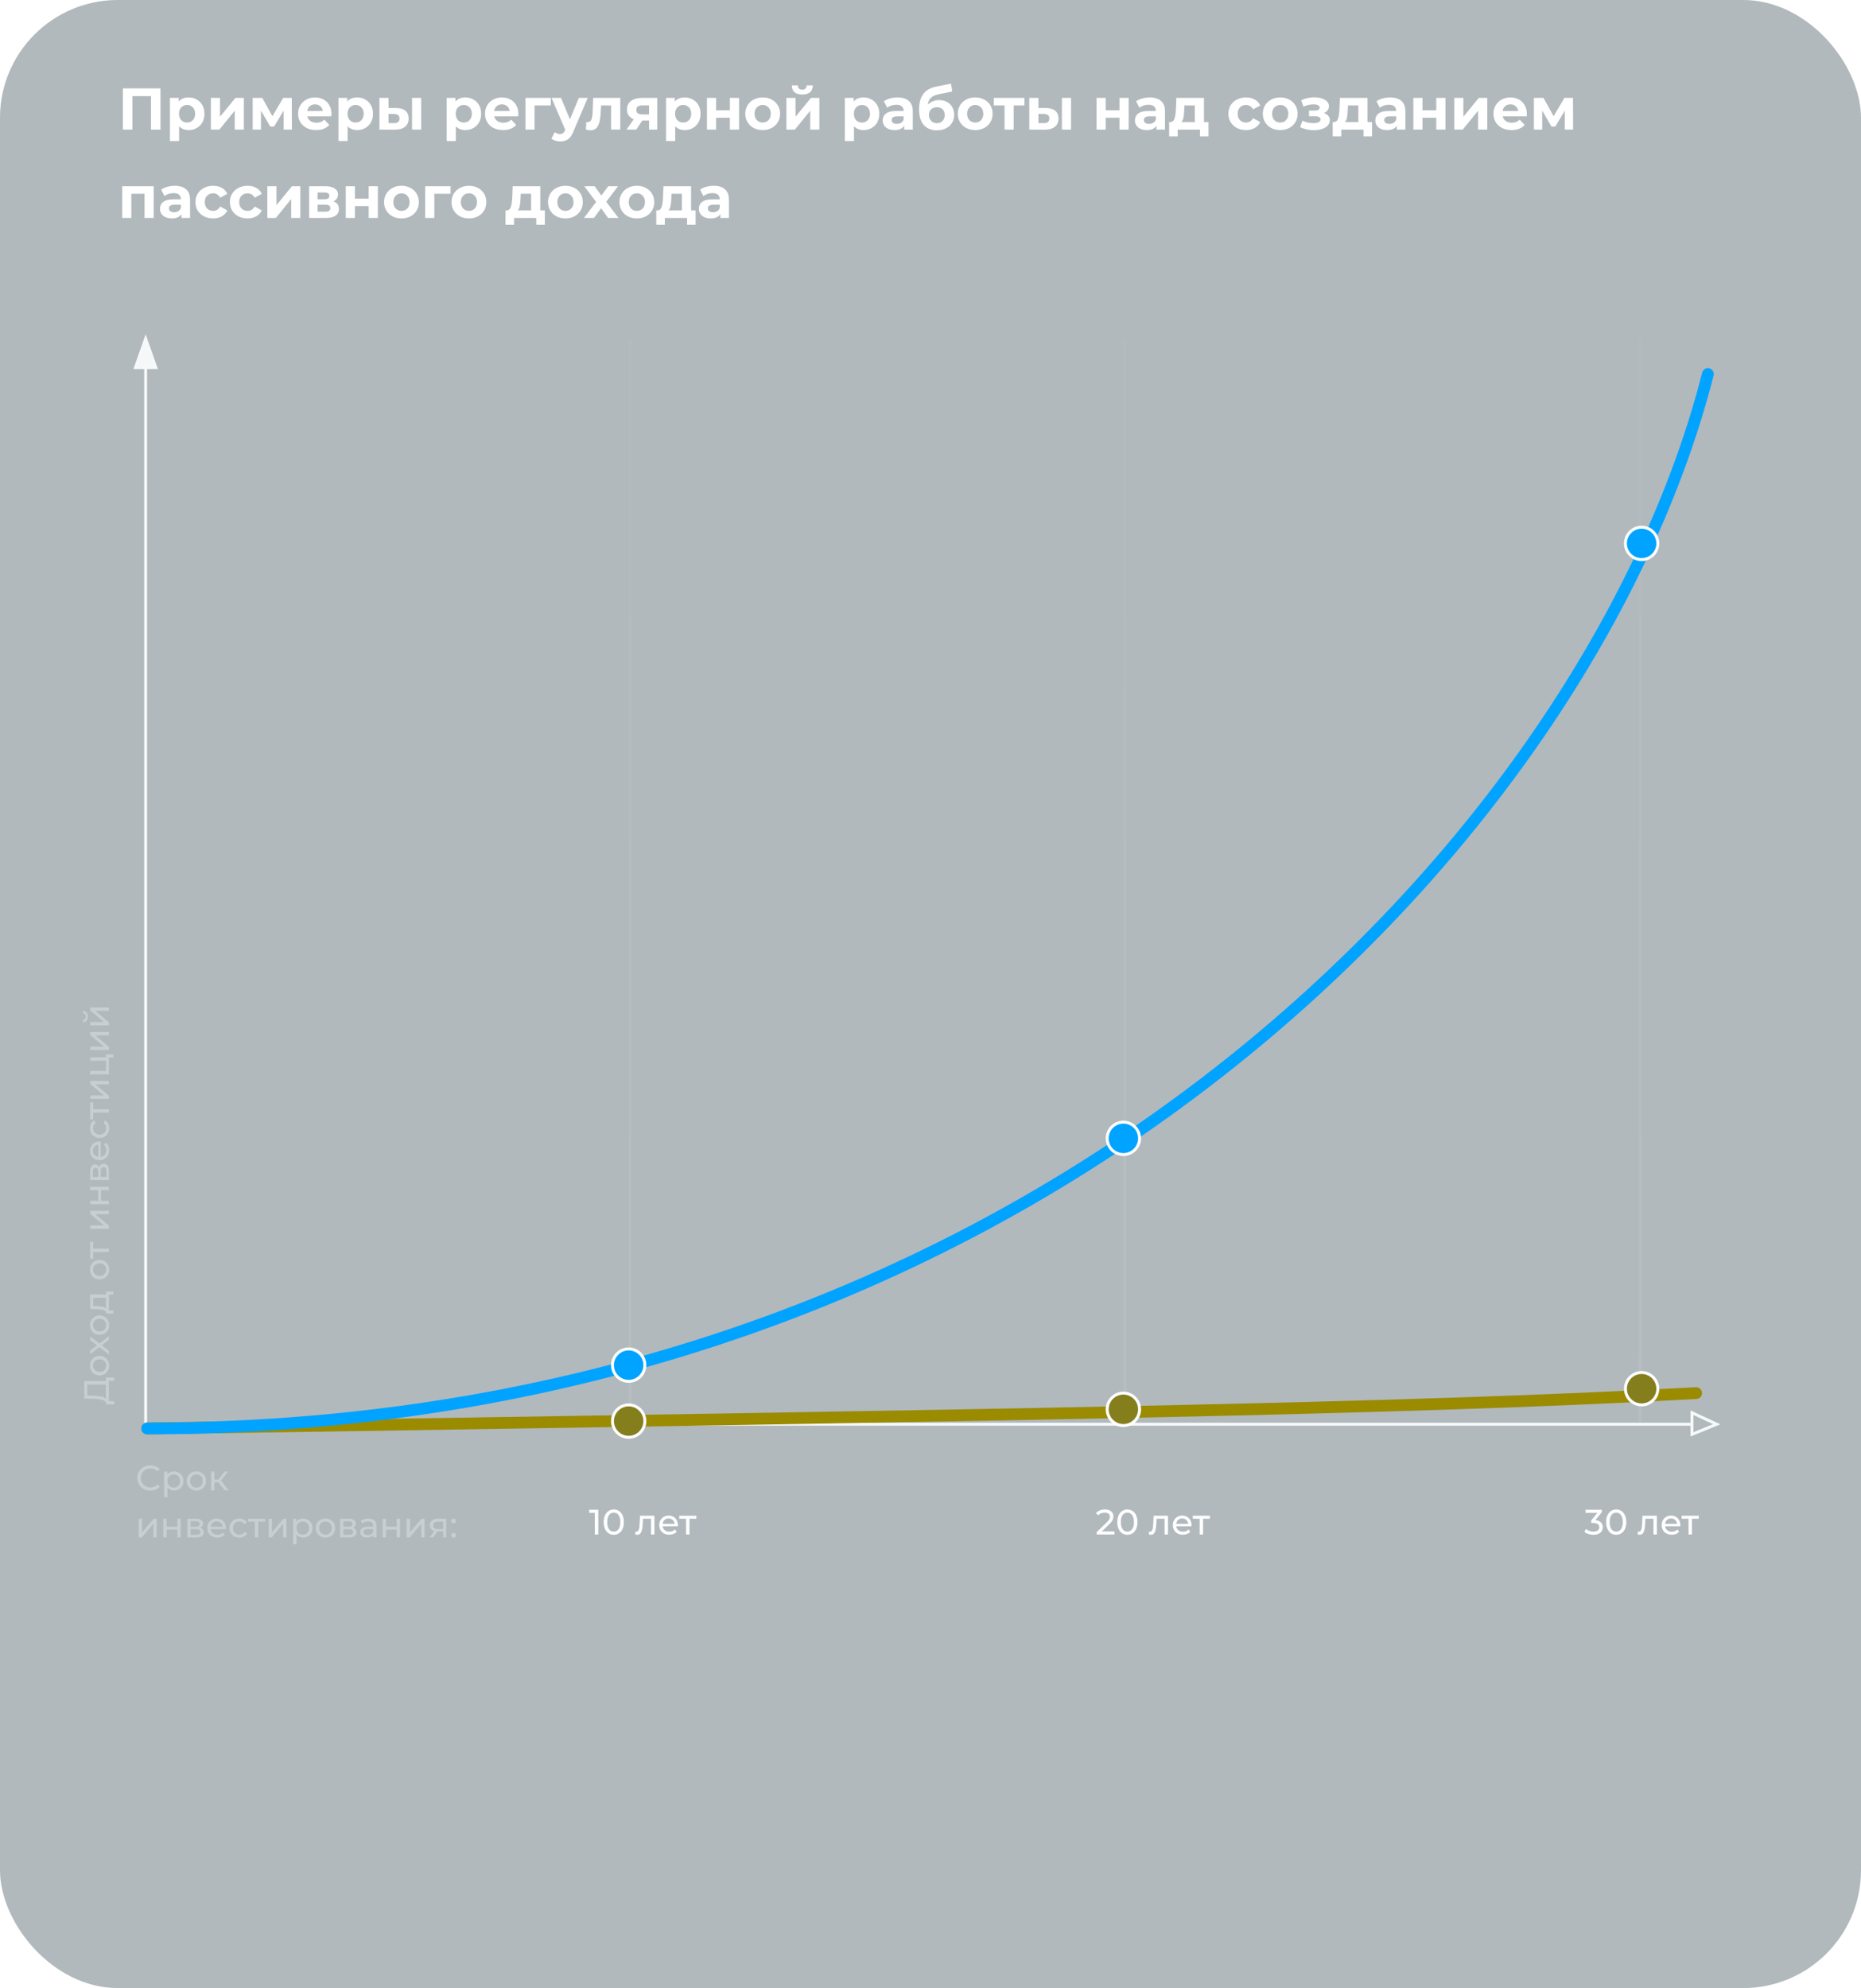 <?xml version="1.0" encoding="UTF-8"?> <svg xmlns="http://www.w3.org/2000/svg" width="632" height="675" viewBox="0 0 632 675" fill="none"> <rect width="632" height="675" rx="40" fill="#344852" fill-opacity="0.38"></rect> <g opacity="0.9"> <path d="M49.461 124.802H46L49.461 115L52.923 124.802H49.461Z" fill="url(#paint0_linear)"></path> <path d="M49.461 124.802V483.569H574.594M49.461 124.802H46L49.461 115L52.923 124.802H49.461ZM574.594 483.569V479.648L583 483.569L574.594 487V483.569Z" stroke="white"></path> </g> <path opacity="0.08" d="M214 483L214 115" stroke="url(#paint1_linear)"></path> <path opacity="0.08" d="M382 483L382 115" stroke="url(#paint2_linear)"></path> <path opacity="0.08" d="M557 483L557 115" stroke="url(#paint3_linear)"></path> <path d="M54.498 30.002V44H51.279V32.641H44.959V44H41.74V30.002H54.498ZM64.067 33.081C65.067 33.081 65.974 33.315 66.787 33.781C67.614 34.234 68.26 34.881 68.727 35.721C69.194 36.548 69.427 37.514 69.427 38.621C69.427 39.727 69.194 40.7 68.727 41.54C68.26 42.367 67.614 43.014 66.787 43.48C65.974 43.933 65.067 44.16 64.067 44.16C62.694 44.16 61.614 43.727 60.828 42.86V47.88H57.708V33.241H60.688V34.481C61.461 33.548 62.588 33.081 64.067 33.081ZM63.528 41.6C64.328 41.6 64.981 41.334 65.487 40.8C66.007 40.254 66.267 39.527 66.267 38.621C66.267 37.714 66.007 36.994 65.487 36.461C64.981 35.914 64.328 35.641 63.528 35.641C62.728 35.641 62.068 35.914 61.548 36.461C61.041 36.994 60.788 37.714 60.788 38.621C60.788 39.527 61.041 40.254 61.548 40.8C62.068 41.334 62.728 41.6 63.528 41.6ZM71.613 33.241H74.713V39.641L79.952 33.241H82.812V44H79.712V37.601L74.493 44H71.613V33.241ZM96.31 44V37.561L93.09 42.96H91.77L88.63 37.541V44H85.811V33.241H89.07L92.51 39.461L96.17 33.241H99.089L99.129 44H96.31ZM112.576 38.661C112.576 38.701 112.556 38.981 112.516 39.501H104.377C104.524 40.167 104.87 40.694 105.417 41.08C105.964 41.467 106.644 41.66 107.457 41.66C108.017 41.66 108.51 41.58 108.937 41.42C109.377 41.247 109.783 40.98 110.156 40.62L111.816 42.42C110.803 43.58 109.323 44.16 107.377 44.16C106.164 44.16 105.09 43.927 104.157 43.46C103.224 42.98 102.504 42.32 101.997 41.48C101.491 40.64 101.238 39.687 101.238 38.621C101.238 37.567 101.484 36.621 101.977 35.781C102.484 34.928 103.171 34.268 104.037 33.801C104.917 33.321 105.897 33.081 106.977 33.081C108.03 33.081 108.983 33.308 109.837 33.761C110.69 34.215 111.356 34.868 111.836 35.721C112.33 36.561 112.576 37.541 112.576 38.661ZM106.997 35.441C106.29 35.441 105.697 35.641 105.217 36.041C104.737 36.441 104.444 36.987 104.337 37.681H109.637C109.53 37.001 109.237 36.461 108.757 36.061C108.277 35.648 107.69 35.441 106.997 35.441ZM121.307 33.081C122.307 33.081 123.213 33.315 124.026 33.781C124.853 34.234 125.5 34.881 125.966 35.721C126.433 36.548 126.666 37.514 126.666 38.621C126.666 39.727 126.433 40.7 125.966 41.54C125.5 42.367 124.853 43.014 124.026 43.48C123.213 43.933 122.307 44.16 121.307 44.16C119.934 44.16 118.854 43.727 118.067 42.86V47.88H114.947V33.241H117.927V34.481C118.7 33.548 119.827 33.081 121.307 33.081ZM120.767 41.6C121.567 41.6 122.22 41.334 122.727 40.8C123.246 40.254 123.506 39.527 123.506 38.621C123.506 37.714 123.246 36.994 122.727 36.461C122.22 35.914 121.567 35.641 120.767 35.641C119.967 35.641 119.307 35.914 118.787 36.461C118.28 36.994 118.027 37.714 118.027 38.621C118.027 39.527 118.28 40.254 118.787 40.8C119.307 41.334 119.967 41.6 120.767 41.6ZM134.512 36.681C135.912 36.694 136.972 37.008 137.691 37.621C138.411 38.234 138.771 39.114 138.771 40.261C138.771 41.46 138.365 42.387 137.551 43.04C136.738 43.693 135.585 44.02 134.092 44.02L128.852 44V33.241H131.952V36.681H134.512ZM139.931 33.241H143.031V44H139.931V33.241ZM133.812 41.8C134.412 41.814 134.872 41.687 135.192 41.42C135.512 41.154 135.672 40.754 135.672 40.221C135.672 39.7 135.512 39.321 135.192 39.081C134.885 38.841 134.425 38.714 133.812 38.701L131.952 38.681V41.8H133.812ZM158.041 33.081C159.04 33.081 159.947 33.315 160.76 33.781C161.587 34.234 162.233 34.881 162.7 35.721C163.167 36.548 163.4 37.514 163.4 38.621C163.4 39.727 163.167 40.7 162.7 41.54C162.233 42.367 161.587 43.014 160.76 43.48C159.947 43.933 159.04 44.16 158.041 44.16C156.667 44.16 155.587 43.727 154.801 42.86V47.88H151.681V33.241H154.661V34.481C155.434 33.548 156.561 33.081 158.041 33.081ZM157.501 41.6C158.3 41.6 158.954 41.334 159.46 40.8C159.98 40.254 160.24 39.527 160.24 38.621C160.24 37.714 159.98 36.994 159.46 36.461C158.954 35.914 158.3 35.641 157.501 35.641C156.701 35.641 156.041 35.914 155.521 36.461C155.014 36.994 154.761 37.714 154.761 38.621C154.761 39.527 155.014 40.254 155.521 40.8C156.041 41.334 156.701 41.6 157.501 41.6ZM176.045 38.661C176.045 38.701 176.025 38.981 175.985 39.501H167.846C167.993 40.167 168.339 40.694 168.886 41.08C169.433 41.467 170.112 41.66 170.926 41.66C171.486 41.66 171.979 41.58 172.405 41.42C172.845 41.247 173.252 40.98 173.625 40.62L175.285 42.42C174.272 43.58 172.792 44.16 170.846 44.16C169.632 44.16 168.559 43.927 167.626 43.46C166.693 42.98 165.973 42.32 165.466 41.48C164.96 40.64 164.706 39.687 164.706 38.621C164.706 37.567 164.953 36.621 165.446 35.781C165.953 34.928 166.64 34.268 167.506 33.801C168.386 33.321 169.366 33.081 170.446 33.081C171.499 33.081 172.452 33.308 173.305 33.761C174.159 34.215 174.825 34.868 175.305 35.721C175.798 36.561 176.045 37.541 176.045 38.661ZM170.466 35.441C169.759 35.441 169.166 35.641 168.686 36.041C168.206 36.441 167.913 36.987 167.806 37.681H173.105C172.999 37.001 172.705 36.461 172.225 36.061C171.746 35.648 171.159 35.441 170.466 35.441ZM187.055 35.801H181.536V44H178.436V33.241H187.055V35.801ZM199.585 33.241L194.725 44.66C194.232 45.9 193.619 46.773 192.886 47.28C192.166 47.786 191.293 48.039 190.266 48.039C189.706 48.039 189.153 47.953 188.606 47.779C188.06 47.606 187.613 47.366 187.266 47.06L188.406 44.84C188.646 45.053 188.919 45.22 189.226 45.34C189.546 45.46 189.859 45.52 190.166 45.52C190.593 45.52 190.939 45.413 191.206 45.2C191.472 45 191.712 44.66 191.926 44.18L191.966 44.08L187.306 33.241H190.526L193.546 40.54L196.585 33.241H199.585ZM210.647 33.241V44H207.527V35.801H204.128L204.028 37.701C203.974 39.114 203.841 40.287 203.628 41.22C203.414 42.154 203.068 42.887 202.588 43.42C202.108 43.953 201.441 44.22 200.588 44.22C200.135 44.22 199.595 44.14 198.968 43.98L199.128 41.42C199.342 41.447 199.495 41.46 199.588 41.46C200.055 41.46 200.401 41.294 200.628 40.96C200.868 40.614 201.028 40.181 201.108 39.66C201.188 39.127 201.248 38.427 201.288 37.561L201.448 33.241H210.647ZM223.206 33.241V44H220.426V40.92H218.126L216.087 44H212.767L215.227 40.48C214.48 40.187 213.907 39.767 213.507 39.221C213.12 38.661 212.927 37.987 212.927 37.201C212.927 35.934 213.38 34.961 214.287 34.281C215.207 33.588 216.467 33.241 218.066 33.241H223.206ZM218.126 35.781C217.46 35.781 216.953 35.901 216.607 36.141C216.273 36.381 216.107 36.767 216.107 37.301C216.107 37.834 216.267 38.227 216.587 38.481C216.92 38.721 217.42 38.841 218.086 38.841H220.426V35.781H218.126ZM232.543 33.081C233.543 33.081 234.45 33.315 235.263 33.781C236.089 34.234 236.736 34.881 237.203 35.721C237.669 36.548 237.903 37.514 237.903 38.621C237.903 39.727 237.669 40.7 237.203 41.54C236.736 42.367 236.089 43.014 235.263 43.48C234.45 43.933 233.543 44.16 232.543 44.16C231.17 44.16 230.09 43.727 229.304 42.86V47.88H226.184V33.241H229.164V34.481C229.937 33.548 231.063 33.081 232.543 33.081ZM232.003 41.6C232.803 41.6 233.456 41.334 233.963 40.8C234.483 40.254 234.743 39.527 234.743 38.621C234.743 37.714 234.483 36.994 233.963 36.461C233.456 35.914 232.803 35.641 232.003 35.641C231.203 35.641 230.543 35.914 230.023 36.461C229.517 36.994 229.264 37.714 229.264 38.621C229.264 39.527 229.517 40.254 230.023 40.8C230.543 41.334 231.203 41.6 232.003 41.6ZM240.089 33.241H243.189V37.441H247.868V33.241H250.988V44H247.868V39.98H243.189V44H240.089V33.241ZM259.013 44.16C257.88 44.16 256.86 43.927 255.954 43.46C255.061 42.98 254.361 42.32 253.854 41.48C253.347 40.64 253.094 39.687 253.094 38.621C253.094 37.554 253.347 36.601 253.854 35.761C254.361 34.921 255.061 34.268 255.954 33.801C256.86 33.321 257.88 33.081 259.013 33.081C260.147 33.081 261.16 33.321 262.053 33.801C262.946 34.268 263.646 34.921 264.153 35.761C264.659 36.601 264.913 37.554 264.913 38.621C264.913 39.687 264.659 40.64 264.153 41.48C263.646 42.32 262.946 42.98 262.053 43.46C261.16 43.927 260.147 44.16 259.013 44.16ZM259.013 41.6C259.813 41.6 260.467 41.334 260.973 40.8C261.493 40.254 261.753 39.527 261.753 38.621C261.753 37.714 261.493 36.994 260.973 36.461C260.467 35.914 259.813 35.641 259.013 35.641C258.213 35.641 257.554 35.914 257.034 36.461C256.514 36.994 256.254 37.714 256.254 38.621C256.254 39.527 256.514 40.254 257.034 40.8C257.554 41.334 258.213 41.6 259.013 41.6ZM267.058 33.241H270.158V39.641L275.397 33.241H278.257V44H275.157V37.601L269.938 44H267.058V33.241ZM272.458 32.081C270.111 32.081 268.931 31.048 268.918 28.982H270.958C270.971 29.448 271.098 29.815 271.338 30.082C271.591 30.335 271.958 30.462 272.438 30.462C272.918 30.462 273.284 30.335 273.538 30.082C273.804 29.815 273.938 29.448 273.938 28.982H276.017C276.004 31.048 274.817 32.081 272.458 32.081ZM293.258 33.081C294.258 33.081 295.165 33.315 295.978 33.781C296.805 34.234 297.451 34.881 297.918 35.721C298.384 36.548 298.618 37.514 298.618 38.621C298.618 39.727 298.384 40.7 297.918 41.54C297.451 42.367 296.805 43.014 295.978 43.48C295.165 43.933 294.258 44.16 293.258 44.16C291.885 44.16 290.805 43.727 290.019 42.86V47.88H286.899V33.241H289.879V34.481C290.652 33.548 291.779 33.081 293.258 33.081ZM292.719 41.6C293.518 41.6 294.172 41.334 294.678 40.8C295.198 40.254 295.458 39.527 295.458 38.621C295.458 37.714 295.198 36.994 294.678 36.461C294.172 35.914 293.518 35.641 292.719 35.641C291.919 35.641 291.259 35.914 290.739 36.461C290.232 36.994 289.979 37.714 289.979 38.621C289.979 39.527 290.232 40.254 290.739 40.8C291.259 41.334 291.919 41.6 292.719 41.6ZM304.808 33.081C306.474 33.081 307.754 33.481 308.648 34.281C309.541 35.068 309.987 36.261 309.987 37.861V44H307.068V42.66C306.481 43.66 305.388 44.16 303.788 44.16C302.962 44.16 302.242 44.02 301.628 43.74C301.028 43.46 300.568 43.073 300.249 42.58C299.929 42.087 299.769 41.527 299.769 40.9C299.769 39.901 300.142 39.114 300.888 38.541C301.648 37.967 302.815 37.681 304.388 37.681H306.868C306.868 37.001 306.661 36.481 306.248 36.121C305.835 35.748 305.215 35.561 304.388 35.561C303.815 35.561 303.248 35.654 302.688 35.841C302.142 36.014 301.675 36.254 301.288 36.561L300.169 34.381C300.755 33.968 301.455 33.648 302.268 33.421C303.095 33.195 303.941 33.081 304.808 33.081ZM304.568 42.06C305.101 42.06 305.575 41.94 305.988 41.7C306.401 41.447 306.694 41.08 306.868 40.6V39.501H304.728C303.448 39.501 302.808 39.92 302.808 40.76C302.808 41.16 302.962 41.48 303.268 41.72C303.588 41.947 304.021 42.06 304.568 42.06ZM318.917 33.981C319.943 33.981 320.843 34.194 321.616 34.621C322.389 35.034 322.983 35.621 323.396 36.381C323.823 37.141 324.036 38.021 324.036 39.021C324.036 40.047 323.783 40.96 323.276 41.76C322.783 42.547 322.09 43.16 321.196 43.6C320.303 44.027 319.29 44.24 318.157 44.24C316.277 44.24 314.797 43.64 313.717 42.44C312.651 41.227 312.117 39.454 312.117 37.121C312.117 34.961 312.584 33.241 313.517 31.962C314.464 30.668 315.91 29.822 317.857 29.422L322.976 28.402L323.396 31.082L318.877 31.982C317.65 32.221 316.737 32.621 316.137 33.181C315.55 33.741 315.204 34.535 315.097 35.561C315.564 35.054 316.124 34.668 316.777 34.401C317.43 34.121 318.143 33.981 318.917 33.981ZM318.177 41.82C318.977 41.82 319.616 41.56 320.096 41.04C320.59 40.52 320.836 39.861 320.836 39.061C320.836 38.247 320.59 37.601 320.096 37.121C319.616 36.641 318.977 36.401 318.177 36.401C317.363 36.401 316.71 36.641 316.217 37.121C315.724 37.601 315.477 38.247 315.477 39.061C315.477 39.874 315.73 40.54 316.237 41.06C316.744 41.567 317.39 41.82 318.177 41.82ZM331.192 44.16C330.059 44.16 329.039 43.927 328.133 43.46C327.239 42.98 326.539 42.32 326.033 41.48C325.526 40.64 325.273 39.687 325.273 38.621C325.273 37.554 325.526 36.601 326.033 35.761C326.539 34.921 327.239 34.268 328.133 33.801C329.039 33.321 330.059 33.081 331.192 33.081C332.325 33.081 333.339 33.321 334.232 33.801C335.125 34.268 335.825 34.921 336.332 35.761C336.838 36.601 337.091 37.554 337.091 38.621C337.091 39.687 336.838 40.64 336.332 41.48C335.825 42.32 335.125 42.98 334.232 43.46C333.339 43.927 332.325 44.16 331.192 44.16ZM331.192 41.6C331.992 41.6 332.645 41.334 333.152 40.8C333.672 40.254 333.932 39.527 333.932 38.621C333.932 37.714 333.672 36.994 333.152 36.461C332.645 35.914 331.992 35.641 331.192 35.641C330.392 35.641 329.732 35.914 329.212 36.461C328.692 36.994 328.432 37.714 328.432 38.621C328.432 39.527 328.692 40.254 329.212 40.8C329.732 41.334 330.392 41.6 331.192 41.6ZM347.885 35.801H344.246V44H341.146V35.801H337.507V33.241H347.885V35.801ZM355.208 36.681C356.607 36.694 357.667 37.008 358.387 37.621C359.107 38.234 359.467 39.114 359.467 40.261C359.467 41.46 359.06 42.387 358.247 43.04C357.434 43.693 356.281 44.02 354.788 44.02L349.548 44V33.241H352.648V36.681H355.208ZM360.627 33.241H363.727V44H360.627V33.241ZM354.508 41.8C355.108 41.814 355.568 41.687 355.888 41.42C356.208 41.154 356.367 40.754 356.367 40.221C356.367 39.7 356.208 39.321 355.888 39.081C355.581 38.841 355.121 38.714 354.508 38.701L352.648 38.681V41.8H354.508ZM372.397 33.241H375.497V37.441H380.176V33.241H383.296V44H380.176V39.98H375.497V44H372.397V33.241ZM390.462 33.081C392.128 33.081 393.408 33.481 394.301 34.281C395.194 35.068 395.641 36.261 395.641 37.861V44H392.721V42.66C392.135 43.66 391.042 44.16 389.442 44.16C388.615 44.16 387.895 44.02 387.282 43.74C386.682 43.46 386.222 43.073 385.902 42.58C385.582 42.087 385.422 41.527 385.422 40.9C385.422 39.901 385.796 39.114 386.542 38.541C387.302 37.967 388.469 37.681 390.042 37.681H392.521C392.521 37.001 392.315 36.481 391.901 36.121C391.488 35.748 390.868 35.561 390.042 35.561C389.468 35.561 388.902 35.654 388.342 35.841C387.795 36.014 387.329 36.254 386.942 36.561L385.822 34.381C386.409 33.968 387.109 33.648 387.922 33.421C388.749 33.195 389.595 33.081 390.462 33.081ZM390.222 42.06C390.755 42.06 391.228 41.94 391.641 41.7C392.055 41.447 392.348 41.08 392.521 40.6V39.501H390.382C389.102 39.501 388.462 39.92 388.462 40.76C388.462 41.16 388.615 41.48 388.922 41.72C389.242 41.947 389.675 42.06 390.222 42.06ZM410.41 41.44V46.32H407.51V44H399.951V46.32H397.051V41.44H397.491C398.158 41.427 398.618 41.034 398.871 40.261C399.124 39.487 399.284 38.387 399.351 36.961L399.491 33.241H408.87V41.44H410.41ZM402.171 37.181C402.131 38.274 402.044 39.167 401.911 39.861C401.791 40.554 401.557 41.08 401.211 41.44H405.75V35.801H402.231L402.171 37.181ZM423.155 44.16C422.009 44.16 420.976 43.927 420.056 43.46C419.149 42.98 418.436 42.32 417.916 41.48C417.41 40.64 417.156 39.687 417.156 38.621C417.156 37.554 417.41 36.601 417.916 35.761C418.436 34.921 419.149 34.268 420.056 33.801C420.976 33.321 422.009 33.081 423.155 33.081C424.289 33.081 425.275 33.321 426.115 33.801C426.968 34.268 427.588 34.941 427.975 35.821L425.555 37.121C424.995 36.134 424.189 35.641 423.135 35.641C422.322 35.641 421.649 35.908 421.116 36.441C420.582 36.974 420.316 37.701 420.316 38.621C420.316 39.541 420.582 40.267 421.116 40.8C421.649 41.334 422.322 41.6 423.135 41.6C424.202 41.6 425.009 41.107 425.555 40.12L427.975 41.44C427.588 42.294 426.968 42.96 426.115 43.44C425.275 43.92 424.289 44.16 423.155 44.16ZM434.773 44.16C433.64 44.16 432.62 43.927 431.714 43.46C430.82 42.98 430.121 42.32 429.614 41.48C429.107 40.64 428.854 39.687 428.854 38.621C428.854 37.554 429.107 36.601 429.614 35.761C430.121 34.921 430.82 34.268 431.714 33.801C432.62 33.321 433.64 33.081 434.773 33.081C435.906 33.081 436.92 33.321 437.813 33.801C438.706 34.268 439.406 34.921 439.913 35.761C440.419 36.601 440.673 37.554 440.673 38.621C440.673 39.687 440.419 40.64 439.913 41.48C439.406 42.32 438.706 42.98 437.813 43.46C436.92 43.927 435.906 44.16 434.773 44.16ZM434.773 41.6C435.573 41.6 436.226 41.334 436.733 40.8C437.253 40.254 437.513 39.527 437.513 38.621C437.513 37.714 437.253 36.994 436.733 36.461C436.226 35.914 435.573 35.641 434.773 35.641C433.973 35.641 433.313 35.914 432.794 36.461C432.274 36.994 432.014 37.714 432.014 38.621C432.014 39.527 432.274 40.254 432.794 40.8C433.313 41.334 433.973 41.6 434.773 41.6ZM449.602 38.401C450.242 38.601 450.735 38.907 451.082 39.321C451.442 39.734 451.622 40.227 451.622 40.8C451.622 41.48 451.389 42.08 450.922 42.6C450.455 43.107 449.815 43.5 449.002 43.78C448.189 44.06 447.269 44.2 446.243 44.2C445.403 44.2 444.576 44.113 443.763 43.94C442.95 43.767 442.196 43.507 441.503 43.16L442.343 40.98C443.476 41.527 444.729 41.8 446.103 41.8C446.836 41.8 447.409 41.694 447.822 41.48C448.249 41.254 448.462 40.94 448.462 40.54C448.462 40.194 448.316 39.934 448.022 39.761C447.729 39.574 447.302 39.48 446.742 39.48H444.543V37.541H446.462C447.009 37.541 447.429 37.454 447.722 37.281C448.016 37.108 448.162 36.854 448.162 36.521C448.162 36.174 447.976 35.908 447.602 35.721C447.242 35.534 446.722 35.441 446.043 35.441C445.003 35.441 443.869 35.688 442.643 36.181L441.883 34.021C443.376 33.368 444.829 33.041 446.243 33.041C447.216 33.041 448.082 33.161 448.842 33.401C449.615 33.641 450.222 33.995 450.662 34.461C451.102 34.914 451.322 35.448 451.322 36.061C451.322 36.568 451.169 37.028 450.862 37.441C450.555 37.841 450.135 38.161 449.602 38.401ZM465.95 41.44V46.32H463.05V44H455.491V46.32H452.591V41.44H453.031C453.698 41.427 454.158 41.034 454.411 40.261C454.664 39.487 454.824 38.387 454.891 36.961L455.031 33.241H464.41V41.44H465.95ZM457.711 37.181C457.671 38.274 457.584 39.167 457.451 39.861C457.331 40.554 457.097 41.08 456.751 41.44H461.29V35.801H457.771L457.711 37.181ZM472.092 33.081C473.759 33.081 475.039 33.481 475.932 34.281C476.825 35.068 477.272 36.261 477.272 37.861V44H474.352V42.66C473.765 43.66 472.672 44.16 471.072 44.16C470.246 44.16 469.526 44.02 468.913 43.74C468.313 43.46 467.853 43.073 467.533 42.58C467.213 42.087 467.053 41.527 467.053 40.9C467.053 39.901 467.426 39.114 468.173 38.541C468.933 37.967 470.099 37.681 471.672 37.681H474.152C474.152 37.001 473.945 36.481 473.532 36.121C473.119 35.748 472.499 35.561 471.672 35.561C471.099 35.561 470.533 35.654 469.973 35.841C469.426 36.014 468.959 36.254 468.573 36.561L467.453 34.381C468.039 33.968 468.739 33.648 469.553 33.421C470.379 33.195 471.226 33.081 472.092 33.081ZM471.852 42.06C472.386 42.06 472.859 41.94 473.272 41.7C473.685 41.447 473.979 41.08 474.152 40.6V39.501H472.012C470.733 39.501 470.093 39.92 470.093 40.76C470.093 41.16 470.246 41.48 470.553 41.72C470.872 41.947 471.306 42.06 471.852 42.06ZM479.982 33.241H483.081V37.441H487.761V33.241H490.88V44H487.761V39.98H483.081V44H479.982V33.241ZM493.867 33.241H496.966V39.641L502.206 33.241H505.065V44H501.966V37.601L496.746 44H493.867V33.241ZM518.523 38.661C518.523 38.701 518.503 38.981 518.463 39.501H510.324C510.471 40.167 510.817 40.694 511.364 41.08C511.91 41.467 512.59 41.66 513.404 41.66C513.963 41.66 514.457 41.58 514.883 41.42C515.323 41.247 515.73 40.98 516.103 40.62L517.763 42.42C516.75 43.58 515.27 44.16 513.324 44.16C512.11 44.16 511.037 43.927 510.104 43.46C509.171 42.98 508.451 42.32 507.944 41.48C507.438 40.64 507.184 39.687 507.184 38.621C507.184 37.567 507.431 36.621 507.924 35.781C508.431 34.928 509.117 34.268 509.984 33.801C510.864 33.321 511.844 33.081 512.924 33.081C513.977 33.081 514.93 33.308 515.783 33.761C516.637 34.215 517.303 34.868 517.783 35.721C518.276 36.561 518.523 37.541 518.523 38.661ZM512.944 35.441C512.237 35.441 511.644 35.641 511.164 36.041C510.684 36.441 510.391 36.987 510.284 37.681H515.583C515.477 37.001 515.183 36.461 514.703 36.061C514.223 35.648 513.637 35.441 512.944 35.441ZM531.413 44V37.561L528.193 42.96H526.873L523.734 37.541V44H520.914V33.241H524.174L527.613 39.461L531.273 33.241H534.193L534.233 44H531.413ZM52.199 63.241V74H49.079V65.801H44.599V74H41.5V63.241H52.199ZM59.369 63.081C61.035 63.081 62.315 63.481 63.209 64.281C64.102 65.068 64.548 66.261 64.548 67.861V74H61.629V72.66C61.042 73.66 59.949 74.16 58.349 74.16C57.523 74.16 56.803 74.02 56.189 73.74C55.59 73.46 55.13 73.073 54.81 72.58C54.49 72.087 54.33 71.527 54.33 70.9C54.33 69.9 54.703 69.114 55.45 68.541C56.209 67.967 57.376 67.681 58.949 67.681H61.429C61.429 67.001 61.222 66.481 60.809 66.121C60.396 65.748 59.776 65.561 58.949 65.561C58.376 65.561 57.809 65.654 57.249 65.841C56.703 66.014 56.236 66.254 55.849 66.561L54.73 64.381C55.316 63.968 56.016 63.648 56.829 63.421C57.656 63.195 58.502 63.081 59.369 63.081ZM59.129 72.06C59.662 72.06 60.136 71.94 60.549 71.7C60.962 71.447 61.255 71.08 61.429 70.6V69.501H59.289C58.009 69.501 57.369 69.921 57.369 70.76C57.369 71.16 57.523 71.48 57.829 71.72C58.149 71.947 58.583 72.06 59.129 72.06ZM72.378 74.16C71.231 74.16 70.198 73.927 69.278 73.46C68.372 72.98 67.658 72.32 67.138 71.48C66.632 70.64 66.379 69.687 66.379 68.621C66.379 67.554 66.632 66.601 67.138 65.761C67.658 64.921 68.372 64.268 69.278 63.801C70.198 63.321 71.231 63.081 72.378 63.081C73.511 63.081 74.498 63.321 75.337 63.801C76.191 64.268 76.811 64.941 77.197 65.821L74.778 67.121C74.218 66.134 73.411 65.641 72.358 65.641C71.545 65.641 70.871 65.908 70.338 66.441C69.805 66.974 69.538 67.701 69.538 68.621C69.538 69.54 69.805 70.267 70.338 70.8C70.871 71.334 71.545 71.6 72.358 71.6C73.424 71.6 74.231 71.107 74.778 70.121L77.197 71.44C76.811 72.293 76.191 72.96 75.337 73.44C74.498 73.92 73.511 74.16 72.378 74.16ZM84.076 74.16C82.929 74.16 81.896 73.927 80.976 73.46C80.069 72.98 79.356 72.32 78.836 71.48C78.33 70.64 78.076 69.687 78.076 68.621C78.076 67.554 78.33 66.601 78.836 65.761C79.356 64.921 80.069 64.268 80.976 63.801C81.896 63.321 82.929 63.081 84.076 63.081C85.209 63.081 86.195 63.321 87.035 63.801C87.888 64.268 88.508 64.941 88.895 65.821L86.475 67.121C85.915 66.134 85.109 65.641 84.056 65.641C83.242 65.641 82.569 65.908 82.036 66.441C81.503 66.974 81.236 67.701 81.236 68.621C81.236 69.54 81.503 70.267 82.036 70.8C82.569 71.334 83.242 71.6 84.056 71.6C85.122 71.6 85.929 71.107 86.475 70.121L88.895 71.44C88.508 72.293 87.888 72.96 87.035 73.44C86.195 73.92 85.209 74.16 84.076 74.16ZM90.791 63.241H93.89V69.641L99.13 63.241H101.989V74H98.89V67.601L93.67 74H90.791V63.241ZM113.207 68.381C114.474 68.807 115.107 69.66 115.107 70.94C115.107 71.914 114.74 72.667 114.007 73.2C113.274 73.733 112.181 74 110.728 74H104.988V63.241H110.488C111.834 63.241 112.887 63.488 113.647 63.981C114.407 64.461 114.787 65.141 114.787 66.021C114.787 66.554 114.647 67.028 114.367 67.441C114.1 67.841 113.714 68.154 113.207 68.381ZM107.848 67.661H110.208C111.301 67.661 111.847 67.274 111.847 66.501C111.847 65.741 111.301 65.361 110.208 65.361H107.848V67.661ZM110.468 71.88C111.614 71.88 112.187 71.487 112.187 70.7C112.187 70.287 112.054 69.987 111.787 69.8C111.521 69.6 111.101 69.501 110.528 69.501H107.848V71.88H110.468ZM117.428 63.241H120.528V67.441H125.207V63.241H128.327V74H125.207V69.981H120.528V74H117.428V63.241ZM136.353 74.16C135.219 74.16 134.199 73.927 133.293 73.46C132.4 72.98 131.7 72.32 131.193 71.48C130.687 70.64 130.433 69.687 130.433 68.621C130.433 67.554 130.687 66.601 131.193 65.761C131.7 64.921 132.4 64.268 133.293 63.801C134.199 63.321 135.219 63.081 136.353 63.081C137.486 63.081 138.499 63.321 139.392 63.801C140.285 64.268 140.985 64.921 141.492 65.761C141.998 66.601 142.252 67.554 142.252 68.621C142.252 69.687 141.998 70.64 141.492 71.48C140.985 72.32 140.285 72.98 139.392 73.46C138.499 73.927 137.486 74.16 136.353 74.16ZM136.353 71.6C137.152 71.6 137.806 71.334 138.312 70.8C138.832 70.254 139.092 69.527 139.092 68.621C139.092 67.714 138.832 66.994 138.312 66.461C137.806 65.914 137.152 65.641 136.353 65.641C135.553 65.641 134.893 65.914 134.373 66.461C133.853 66.994 133.593 67.714 133.593 68.621C133.593 69.527 133.853 70.254 134.373 70.8C134.893 71.334 135.553 71.6 136.353 71.6ZM153.016 65.801H147.497V74H144.397V63.241H153.016V65.801ZM159.26 74.16C158.127 74.16 157.107 73.927 156.2 73.46C155.307 72.98 154.607 72.32 154.101 71.48C153.594 70.64 153.341 69.687 153.341 68.621C153.341 67.554 153.594 66.601 154.101 65.761C154.607 64.921 155.307 64.268 156.2 63.801C157.107 63.321 158.127 63.081 159.26 63.081C160.393 63.081 161.406 63.321 162.3 63.801C163.193 64.268 163.893 64.921 164.399 65.761C164.906 66.601 165.159 67.554 165.159 68.621C165.159 69.687 164.906 70.64 164.399 71.48C163.893 72.32 163.193 72.98 162.3 73.46C161.406 73.927 160.393 74.16 159.26 74.16ZM159.26 71.6C160.06 71.6 160.713 71.334 161.22 70.8C161.74 70.254 162 69.527 162 68.621C162 67.714 161.74 66.994 161.22 66.461C160.713 65.914 160.06 65.641 159.26 65.641C158.46 65.641 157.8 65.914 157.28 66.461C156.76 66.994 156.5 67.714 156.5 68.621C156.5 69.527 156.76 70.254 157.28 70.8C157.8 71.334 158.46 71.6 159.26 71.6ZM185.027 71.44V76.32H182.127V74H174.568V76.32H171.668V71.44H172.108C172.775 71.427 173.235 71.034 173.488 70.26C173.741 69.487 173.901 68.387 173.968 66.961L174.108 63.241H183.487V71.44H185.027ZM176.788 67.181C176.748 68.274 176.661 69.167 176.528 69.861C176.408 70.554 176.174 71.08 175.828 71.44H180.367V65.801H176.848L176.788 67.181ZM192.029 74.16C190.896 74.16 189.876 73.927 188.97 73.46C188.076 72.98 187.377 72.32 186.87 71.48C186.363 70.64 186.11 69.687 186.11 68.621C186.11 67.554 186.363 66.601 186.87 65.761C187.377 64.921 188.076 64.268 188.97 63.801C189.876 63.321 190.896 63.081 192.029 63.081C193.163 63.081 194.176 63.321 195.069 63.801C195.962 64.268 196.662 64.921 197.169 65.761C197.675 66.601 197.929 67.554 197.929 68.621C197.929 69.687 197.675 70.64 197.169 71.48C196.662 72.32 195.962 72.98 195.069 73.46C194.176 73.927 193.163 74.16 192.029 74.16ZM192.029 71.6C192.829 71.6 193.482 71.334 193.989 70.8C194.509 70.254 194.769 69.527 194.769 68.621C194.769 67.714 194.509 66.994 193.989 66.461C193.482 65.914 192.829 65.641 192.029 65.641C191.229 65.641 190.57 65.914 190.05 66.461C189.53 66.994 189.27 67.714 189.27 68.621C189.27 69.527 189.53 70.254 190.05 70.8C190.57 71.334 191.229 71.6 192.029 71.6ZM206.501 74L204.142 70.7L201.702 74H198.302L202.442 68.581L198.442 63.241H201.942L204.222 66.381L206.561 63.241H209.881L205.882 68.501L210.041 74H206.501ZM216.284 74.16C215.151 74.16 214.131 73.927 213.225 73.46C212.331 72.98 211.631 72.32 211.125 71.48C210.618 70.64 210.365 69.687 210.365 68.621C210.365 67.554 210.618 66.601 211.125 65.761C211.631 64.921 212.331 64.268 213.225 63.801C214.131 63.321 215.151 63.081 216.284 63.081C217.417 63.081 218.431 63.321 219.324 63.801C220.217 64.268 220.917 64.921 221.424 65.761C221.93 66.601 222.183 67.554 222.183 68.621C222.183 69.687 221.93 70.64 221.424 71.48C220.917 72.32 220.217 72.98 219.324 73.46C218.431 73.927 217.417 74.16 216.284 74.16ZM216.284 71.6C217.084 71.6 217.737 71.334 218.244 70.8C218.764 70.254 219.024 69.527 219.024 68.621C219.024 67.714 218.764 66.994 218.244 66.461C217.737 65.914 217.084 65.641 216.284 65.641C215.484 65.641 214.824 65.914 214.304 66.461C213.785 66.994 213.525 67.714 213.525 68.621C213.525 69.527 213.785 70.254 214.304 70.8C214.824 71.334 215.484 71.6 216.284 71.6ZM236.231 71.44V76.32H233.332V74H225.773V76.32H222.873V71.44H223.313C223.98 71.427 224.44 71.034 224.693 70.26C224.946 69.487 225.106 68.387 225.173 66.961L225.313 63.241H234.692V71.44H236.231ZM227.992 67.181C227.952 68.274 227.866 69.167 227.732 69.861C227.613 70.554 227.379 71.08 227.033 71.44H231.572V65.801H228.052L227.992 67.181ZM242.374 63.081C244.041 63.081 245.32 63.481 246.214 64.281C247.107 65.068 247.554 66.261 247.554 67.861V74H244.634V72.66C244.047 73.66 242.954 74.16 241.354 74.16C240.528 74.16 239.808 74.02 239.195 73.74C238.595 73.46 238.135 73.073 237.815 72.58C237.495 72.087 237.335 71.527 237.335 70.9C237.335 69.9 237.708 69.114 238.455 68.541C239.215 67.967 240.381 67.681 241.954 67.681H244.434C244.434 67.001 244.227 66.481 243.814 66.121C243.401 65.748 242.781 65.561 241.954 65.561C241.381 65.561 240.814 65.654 240.254 65.841C239.708 66.014 239.241 66.254 238.855 66.561L237.735 64.381C238.321 63.968 239.021 63.648 239.834 63.421C240.661 63.195 241.508 63.081 242.374 63.081ZM242.134 72.06C242.667 72.06 243.141 71.94 243.554 71.7C243.967 71.447 244.261 71.08 244.434 70.6V69.501H242.294C241.014 69.501 240.374 69.921 240.374 70.76C240.374 71.16 240.528 71.48 240.834 71.72C241.154 71.947 241.588 72.06 242.134 72.06Z" fill="white"></path> <path d="M203.18 512.6V521H201.992V513.644H200.096V512.6H203.18ZM208.449 521.096C207.785 521.096 207.193 520.928 206.673 520.592C206.161 520.248 205.757 519.752 205.461 519.104C205.165 518.456 205.017 517.688 205.017 516.8C205.017 515.912 205.165 515.144 205.461 514.496C205.757 513.848 206.161 513.356 206.673 513.02C207.193 512.676 207.785 512.504 208.449 512.504C209.105 512.504 209.689 512.676 210.201 513.02C210.721 513.356 211.129 513.848 211.425 514.496C211.721 515.144 211.869 515.912 211.869 516.8C211.869 517.688 211.721 518.456 211.425 519.104C211.129 519.752 210.721 520.248 210.201 520.592C209.689 520.928 209.105 521.096 208.449 521.096ZM208.449 520.028C209.121 520.028 209.657 519.752 210.057 519.2C210.465 518.648 210.669 517.848 210.669 516.8C210.669 515.752 210.465 514.952 210.057 514.4C209.657 513.848 209.121 513.572 208.449 513.572C207.769 513.572 207.225 513.848 206.817 514.4C206.417 514.952 206.217 515.752 206.217 516.8C206.217 517.848 206.417 518.648 206.817 519.2C207.225 519.752 207.769 520.028 208.449 520.028ZM222.244 514.64V521H221.092V515.648H218.356L218.284 517.064C218.244 517.92 218.168 518.636 218.056 519.212C217.944 519.78 217.76 520.236 217.504 520.58C217.248 520.924 216.892 521.096 216.436 521.096C216.228 521.096 215.992 521.06 215.728 520.988L215.8 520.016C215.904 520.04 216 520.052 216.088 520.052C216.408 520.052 216.648 519.912 216.808 519.632C216.968 519.352 217.072 519.02 217.12 518.636C217.168 518.252 217.212 517.704 217.252 516.992L217.36 514.64H222.244ZM230.219 517.856C230.219 517.944 230.211 518.06 230.195 518.204H225.035C225.107 518.764 225.351 519.216 225.767 519.56C226.191 519.896 226.715 520.064 227.339 520.064C228.099 520.064 228.711 519.808 229.175 519.296L229.811 520.04C229.523 520.376 229.163 520.632 228.731 520.808C228.307 520.984 227.831 521.072 227.303 521.072C226.631 521.072 226.035 520.936 225.515 520.664C224.995 520.384 224.591 519.996 224.303 519.5C224.023 519.004 223.883 518.444 223.883 517.82C223.883 517.204 224.019 516.648 224.291 516.152C224.571 515.656 224.951 515.272 225.431 515C225.919 514.72 226.467 514.58 227.075 514.58C227.683 514.58 228.223 514.72 228.695 515C229.175 515.272 229.547 515.656 229.811 516.152C230.083 516.648 230.219 517.216 230.219 517.856ZM227.075 515.552C226.523 515.552 226.059 515.72 225.683 516.056C225.315 516.392 225.099 516.832 225.035 517.376H229.115C229.051 516.84 228.831 516.404 228.455 516.068C228.087 515.724 227.627 515.552 227.075 515.552ZM236.477 515.648H234.149V521H232.997V515.648H230.669V514.64H236.477V515.648Z" fill="white"></path> <path opacity="0.3" d="M51.064 506.096C50.224 506.096 49.464 505.912 48.784 505.544C48.112 505.168 47.584 504.656 47.2 504.008C46.816 503.352 46.624 502.616 46.624 501.8C46.624 500.984 46.816 500.252 47.2 499.604C47.584 498.948 48.116 498.436 48.796 498.068C49.476 497.692 50.236 497.504 51.076 497.504C51.732 497.504 52.332 497.616 52.876 497.84C53.42 498.056 53.884 498.38 54.268 498.812L53.488 499.568C52.856 498.904 52.068 498.572 51.124 498.572C50.5 498.572 49.936 498.712 49.432 498.992C48.928 499.272 48.532 499.66 48.244 500.156C47.964 500.644 47.824 501.192 47.824 501.8C47.824 502.408 47.964 502.96 48.244 503.456C48.532 503.944 48.928 504.328 49.432 504.608C49.936 504.888 50.5 505.028 51.124 505.028C52.06 505.028 52.848 504.692 53.488 504.02L54.268 504.776C53.884 505.208 53.416 505.536 52.864 505.76C52.32 505.984 51.72 506.096 51.064 506.096ZM59.101 499.58C59.717 499.58 60.269 499.716 60.757 499.988C61.245 500.26 61.625 500.64 61.897 501.128C62.177 501.616 62.317 502.18 62.317 502.82C62.317 503.46 62.177 504.028 61.897 504.524C61.625 505.012 61.245 505.392 60.757 505.664C60.269 505.936 59.717 506.072 59.101 506.072C58.645 506.072 58.225 505.984 57.841 505.808C57.465 505.632 57.145 505.376 56.881 505.04V508.328H55.729V499.64H56.833V500.648C57.089 500.296 57.413 500.032 57.805 499.856C58.197 499.672 58.629 499.58 59.101 499.58ZM59.005 505.064C59.413 505.064 59.777 504.972 60.097 504.788C60.425 504.596 60.681 504.332 60.865 503.996C61.057 503.652 61.153 503.26 61.153 502.82C61.153 502.38 61.057 501.992 60.865 501.656C60.681 501.312 60.425 501.048 60.097 500.864C59.777 500.68 59.413 500.588 59.005 500.588C58.605 500.588 58.241 500.684 57.913 500.876C57.593 501.06 57.337 501.32 57.145 501.656C56.961 501.992 56.869 502.38 56.869 502.82C56.869 503.26 56.961 503.652 57.145 503.996C57.329 504.332 57.585 504.596 57.913 504.788C58.241 504.972 58.605 505.064 59.005 505.064ZM66.715 506.072C66.083 506.072 65.515 505.932 65.011 505.652C64.507 505.372 64.111 504.988 63.823 504.5C63.543 504.004 63.403 503.444 63.403 502.82C63.403 502.196 63.543 501.64 63.823 501.152C64.111 500.656 64.507 500.272 65.011 500C65.515 499.72 66.083 499.58 66.715 499.58C67.347 499.58 67.911 499.72 68.407 500C68.911 500.272 69.303 500.656 69.583 501.152C69.871 501.64 70.015 502.196 70.015 502.82C70.015 503.444 69.871 504.004 69.583 504.5C69.303 504.988 68.911 505.372 68.407 505.652C67.911 505.932 67.347 506.072 66.715 506.072ZM66.715 505.064C67.123 505.064 67.487 504.972 67.807 504.788C68.135 504.596 68.391 504.332 68.575 503.996C68.759 503.652 68.851 503.26 68.851 502.82C68.851 502.38 68.759 501.992 68.575 501.656C68.391 501.312 68.135 501.048 67.807 500.864C67.487 500.68 67.123 500.588 66.715 500.588C66.307 500.588 65.939 500.68 65.611 500.864C65.291 501.048 65.035 501.312 64.843 501.656C64.659 501.992 64.567 502.38 64.567 502.82C64.567 503.26 64.659 503.652 64.843 503.996C65.035 504.332 65.291 504.596 65.611 504.788C65.939 504.972 66.307 505.064 66.715 505.064ZM74.15 503.312H72.831V506H71.678V499.64H72.831V502.328H74.174L76.239 499.64H77.475L75.062 502.7L77.642 506H76.287L74.15 503.312ZM47.116 515.64H48.268V520.272L52.168 515.64H53.212V522H52.06V517.368L48.172 522H47.116V515.64ZM55.448 515.64H56.6V518.34H60.224V515.64H61.376V522H60.224V519.336H56.6V522H55.448V515.64ZM67.948 518.7C68.772 518.908 69.184 519.424 69.184 520.248C69.184 520.808 68.972 521.24 68.548 521.544C68.132 521.848 67.508 522 66.676 522H63.616V515.64H66.568C67.32 515.64 67.908 515.784 68.332 516.072C68.756 516.352 68.968 516.752 68.968 517.272C68.968 517.608 68.876 517.9 68.692 518.148C68.516 518.388 68.268 518.572 67.948 518.7ZM64.744 518.376H66.472C66.912 518.376 67.244 518.296 67.468 518.136C67.7 517.976 67.816 517.744 67.816 517.44C67.816 516.832 67.368 516.528 66.472 516.528H64.744V518.376ZM66.592 521.112C67.072 521.112 67.432 521.036 67.672 520.884C67.912 520.732 68.032 520.496 68.032 520.176C68.032 519.848 67.92 519.604 67.696 519.444C67.48 519.284 67.136 519.204 66.664 519.204H64.744V521.112H66.592ZM76.735 518.856C76.735 518.944 76.727 519.06 76.711 519.204H71.551C71.623 519.764 71.867 520.216 72.283 520.56C72.707 520.896 73.231 521.064 73.855 521.064C74.615 521.064 75.227 520.808 75.691 520.296L76.327 521.04C76.039 521.376 75.679 521.632 75.247 521.808C74.823 521.984 74.347 522.072 73.819 522.072C73.147 522.072 72.551 521.936 72.031 521.664C71.511 521.384 71.107 520.996 70.819 520.5C70.539 520.004 70.399 519.444 70.399 518.82C70.399 518.204 70.535 517.648 70.807 517.152C71.087 516.656 71.467 516.272 71.947 516C72.435 515.72 72.983 515.58 73.591 515.58C74.199 515.58 74.739 515.72 75.211 516C75.691 516.272 76.063 516.656 76.327 517.152C76.599 517.648 76.735 518.216 76.735 518.856ZM73.591 516.552C73.039 516.552 72.575 516.72 72.199 517.056C71.831 517.392 71.615 517.832 71.551 518.376H75.631C75.567 517.84 75.347 517.404 74.971 517.068C74.603 516.724 74.143 516.552 73.591 516.552ZM81.294 522.072C80.646 522.072 80.066 521.932 79.554 521.652C79.05 521.372 78.654 520.988 78.366 520.5C78.078 520.004 77.934 519.444 77.934 518.82C77.934 518.196 78.078 517.64 78.366 517.152C78.654 516.656 79.05 516.272 79.554 516C80.066 515.72 80.646 515.58 81.294 515.58C81.87 515.58 82.382 515.696 82.83 515.928C83.286 516.16 83.638 516.496 83.886 516.936L83.01 517.5C82.81 517.196 82.562 516.968 82.266 516.816C81.97 516.664 81.642 516.588 81.282 516.588C80.866 516.588 80.49 516.68 80.154 516.864C79.826 517.048 79.566 517.312 79.374 517.656C79.19 517.992 79.098 518.38 79.098 518.82C79.098 519.268 79.19 519.664 79.374 520.008C79.566 520.344 79.826 520.604 80.154 520.788C80.49 520.972 80.866 521.064 81.282 521.064C81.642 521.064 81.97 520.988 82.266 520.836C82.562 520.684 82.81 520.456 83.01 520.152L83.886 520.704C83.638 521.144 83.286 521.484 82.83 521.724C82.382 521.956 81.87 522.072 81.294 522.072ZM90.036 516.648H87.708V522H86.556V516.648H84.228V515.64H90.036V516.648ZM91.214 515.64H92.366V520.272L96.266 515.64H97.31V522H96.158V517.368L92.27 522H91.214V515.64ZM102.918 515.58C103.534 515.58 104.086 515.716 104.574 515.988C105.062 516.26 105.442 516.64 105.714 517.128C105.994 517.616 106.134 518.18 106.134 518.82C106.134 519.46 105.994 520.028 105.714 520.524C105.442 521.012 105.062 521.392 104.574 521.664C104.086 521.936 103.534 522.072 102.918 522.072C102.462 522.072 102.042 521.984 101.658 521.808C101.282 521.632 100.962 521.376 100.698 521.04V524.328H99.546V515.64H100.65V516.648C100.906 516.296 101.23 516.032 101.622 515.856C102.014 515.672 102.446 515.58 102.918 515.58ZM102.822 521.064C103.23 521.064 103.594 520.972 103.914 520.788C104.242 520.596 104.498 520.332 104.682 519.996C104.874 519.652 104.97 519.26 104.97 518.82C104.97 518.38 104.874 517.992 104.682 517.656C104.498 517.312 104.242 517.048 103.914 516.864C103.594 516.68 103.23 516.588 102.822 516.588C102.422 516.588 102.058 516.684 101.73 516.876C101.41 517.06 101.154 517.32 100.962 517.656C100.778 517.992 100.686 518.38 100.686 518.82C100.686 519.26 100.778 519.652 100.962 519.996C101.146 520.332 101.402 520.596 101.73 520.788C102.058 520.972 102.422 521.064 102.822 521.064ZM110.531 522.072C109.899 522.072 109.331 521.932 108.827 521.652C108.323 521.372 107.927 520.988 107.639 520.5C107.359 520.004 107.219 519.444 107.219 518.82C107.219 518.196 107.359 517.64 107.639 517.152C107.927 516.656 108.323 516.272 108.827 516C109.331 515.72 109.899 515.58 110.531 515.58C111.163 515.58 111.727 515.72 112.223 516C112.727 516.272 113.119 516.656 113.399 517.152C113.687 517.64 113.831 518.196 113.831 518.82C113.831 519.444 113.687 520.004 113.399 520.5C113.119 520.988 112.727 521.372 112.223 521.652C111.727 521.932 111.163 522.072 110.531 522.072ZM110.531 521.064C110.939 521.064 111.303 520.972 111.623 520.788C111.951 520.596 112.207 520.332 112.391 519.996C112.575 519.652 112.667 519.26 112.667 518.82C112.667 518.38 112.575 517.992 112.391 517.656C112.207 517.312 111.951 517.048 111.623 516.864C111.303 516.68 110.939 516.588 110.531 516.588C110.123 516.588 109.755 516.68 109.427 516.864C109.107 517.048 108.851 517.312 108.659 517.656C108.475 517.992 108.383 518.38 108.383 518.82C108.383 519.26 108.475 519.652 108.659 519.996C108.851 520.332 109.107 520.596 109.427 520.788C109.755 520.972 110.123 521.064 110.531 521.064ZM119.827 518.7C120.651 518.908 121.063 519.424 121.063 520.248C121.063 520.808 120.851 521.24 120.427 521.544C120.011 521.848 119.387 522 118.555 522H115.495V515.64H118.447C119.199 515.64 119.787 515.784 120.211 516.072C120.635 516.352 120.847 516.752 120.847 517.272C120.847 517.608 120.755 517.9 120.571 518.148C120.395 518.388 120.147 518.572 119.827 518.7ZM116.623 518.376H118.351C118.791 518.376 119.123 518.296 119.347 518.136C119.579 517.976 119.695 517.744 119.695 517.44C119.695 516.832 119.247 516.528 118.351 516.528H116.623V518.376ZM118.471 521.112C118.951 521.112 119.311 521.036 119.551 520.884C119.791 520.732 119.911 520.496 119.911 520.176C119.911 519.848 119.799 519.604 119.575 519.444C119.359 519.284 119.015 519.204 118.543 519.204H116.623V521.112H118.471ZM125.134 515.58C126.014 515.58 126.686 515.796 127.15 516.228C127.622 516.66 127.858 517.304 127.858 518.16V522H126.766V521.16C126.574 521.456 126.298 521.684 125.938 521.844C125.586 521.996 125.166 522.072 124.678 522.072C123.966 522.072 123.394 521.9 122.962 521.556C122.538 521.212 122.326 520.76 122.326 520.2C122.326 519.64 122.53 519.192 122.938 518.856C123.346 518.512 123.994 518.34 124.882 518.34H126.706V518.112C126.706 517.616 126.562 517.236 126.274 516.972C125.986 516.708 125.562 516.576 125.002 516.576C124.626 516.576 124.258 516.64 123.898 516.768C123.538 516.888 123.234 517.052 122.986 517.26L122.506 516.396C122.834 516.132 123.226 515.932 123.682 515.796C124.138 515.652 124.622 515.58 125.134 515.58ZM124.87 521.184C125.31 521.184 125.69 521.088 126.01 520.896C126.33 520.696 126.562 520.416 126.706 520.056V519.168H124.93C123.954 519.168 123.466 519.496 123.466 520.152C123.466 520.472 123.59 520.724 123.838 520.908C124.086 521.092 124.43 521.184 124.87 521.184ZM129.932 515.64H131.084V518.34H134.708V515.64H135.86V522H134.708V519.336H131.084V522H129.932V515.64ZM138.1 515.64H139.252V520.272L143.152 515.64H144.196V522H143.044V517.368L139.156 522H138.1V515.64ZM151.532 515.64V522H150.5V519.984H148.652H148.52L147.128 522H145.892L147.44 519.828C146.96 519.684 146.592 519.448 146.336 519.12C146.08 518.784 145.952 518.368 145.952 517.872C145.952 517.144 146.2 516.592 146.696 516.216C147.192 515.832 147.876 515.64 148.748 515.64H151.532ZM147.128 517.908C147.128 518.332 147.26 518.648 147.524 518.856C147.796 519.056 148.2 519.156 148.736 519.156H150.5V516.648H148.784C147.68 516.648 147.128 517.068 147.128 517.908ZM154.032 517.224C153.808 517.224 153.616 517.148 153.456 516.996C153.296 516.836 153.216 516.636 153.216 516.396C153.216 516.164 153.296 515.972 153.456 515.82C153.616 515.66 153.808 515.58 154.032 515.58C154.256 515.58 154.444 515.656 154.596 515.808C154.748 515.96 154.824 516.156 154.824 516.396C154.824 516.636 154.744 516.836 154.584 516.996C154.432 517.148 154.248 517.224 154.032 517.224ZM154.032 522.072C153.808 522.072 153.616 521.996 153.456 521.844C153.296 521.684 153.216 521.484 153.216 521.244C153.216 521.012 153.296 520.82 153.456 520.668C153.616 520.508 153.808 520.428 154.032 520.428C154.256 520.428 154.444 520.504 154.596 520.656C154.748 520.808 154.824 521.004 154.824 521.244C154.824 521.484 154.744 521.684 154.584 521.844C154.432 521.996 154.248 522.072 154.032 522.072Z" fill="white"></path> <path opacity="0.3" d="M35.956 467.688L38.836 467.688L38.836 468.804L37 468.804L37 475.716L38.836 475.728L38.836 476.844L35.956 476.832L35.956 476.424C35.924 475.896 35.508 475.524 34.708 475.308C33.9 475.092 32.764 474.96 31.3 474.912L28.6 474.828L28.6 468.924L35.956 468.924L35.956 467.688ZM31.408 473.856C32.592 473.896 33.572 473.992 34.348 474.144C35.124 474.288 35.66 474.524 35.956 474.852L35.956 470.112L29.644 470.112L29.644 473.796L31.408 473.856ZM37.072 463.656C37.072 464.288 36.932 464.856 36.652 465.36C36.372 465.864 35.988 466.26 35.5 466.548C35.004 466.828 34.444 466.968 33.82 466.968C33.196 466.968 32.64 466.828 32.152 466.548C31.656 466.26 31.272 465.864 31 465.36C30.72 464.856 30.58 464.288 30.58 463.656C30.58 463.024 30.72 462.46 31 461.964C31.272 461.46 31.656 461.068 32.152 460.788C32.64 460.5 33.196 460.356 33.82 460.356C34.444 460.356 35.004 460.5 35.5 460.788C35.988 461.068 36.372 461.46 36.652 461.964C36.932 462.46 37.072 463.024 37.072 463.656ZM36.064 463.656C36.064 463.248 35.972 462.884 35.788 462.564C35.596 462.236 35.332 461.98 34.996 461.796C34.652 461.612 34.26 461.52 33.82 461.52C33.38 461.52 32.992 461.612 32.656 461.796C32.312 461.98 32.048 462.236 31.864 462.564C31.68 462.884 31.588 463.248 31.588 463.656C31.588 464.064 31.68 464.432 31.864 464.76C32.048 465.08 32.312 465.336 32.656 465.528C32.992 465.712 33.38 465.804 33.82 465.804C34.26 465.804 34.652 465.712 34.996 465.528C35.332 465.336 35.596 465.08 35.788 464.76C35.972 464.432 36.064 464.064 36.064 463.656ZM37 454.932L34.564 456.768L37 458.628L37 459.912L33.748 457.404L30.64 459.792L30.64 458.508L32.932 456.756L30.64 455.016L30.64 453.756L33.748 456.156L37 453.624L37 454.932ZM37.072 449.898C37.072 450.53 36.932 451.098 36.652 451.602C36.372 452.106 35.988 452.502 35.5 452.79C35.004 453.07 34.444 453.21 33.82 453.21C33.196 453.21 32.64 453.07 32.152 452.79C31.656 452.502 31.272 452.106 31 451.602C30.72 451.098 30.58 450.53 30.58 449.898C30.58 449.266 30.72 448.702 31 448.206C31.272 447.702 31.656 447.31 32.152 447.03C32.64 446.742 33.196 446.598 33.82 446.598C34.444 446.598 35.004 446.742 35.5 447.03C35.988 447.31 36.372 447.702 36.652 448.206C36.932 448.702 37.072 449.266 37.072 449.898ZM36.064 449.898C36.064 449.49 35.972 449.126 35.788 448.806C35.596 448.478 35.332 448.222 34.996 448.038C34.652 447.854 34.26 447.762 33.82 447.762C33.38 447.762 32.992 447.854 32.656 448.038C32.312 448.222 32.048 448.478 31.864 448.806C31.68 449.126 31.588 449.49 31.588 449.898C31.588 450.306 31.68 450.674 31.864 451.002C32.048 451.322 32.312 451.578 32.656 451.77C32.992 451.954 33.38 452.046 33.82 452.046C34.26 452.046 34.652 451.954 34.996 451.77C35.332 451.578 35.596 451.322 35.788 451.002C35.972 450.674 36.064 450.306 36.064 449.898ZM35.992 438.514L38.476 438.514L38.476 439.594L37 439.594L37 444.91L38.476 444.91L38.476 446.002L35.992 446.002L35.992 445.666C35.968 445.258 35.68 444.978 35.128 444.826C34.576 444.674 33.796 444.57 32.788 444.514L30.64 444.418L30.64 439.486L35.992 439.486L35.992 438.514ZM32.872 443.458C33.672 443.49 34.336 443.558 34.864 443.662C35.384 443.758 35.76 443.938 35.992 444.202L35.992 440.638L31.648 440.638L31.648 443.398L32.872 443.458ZM37.072 431.066C37.072 431.698 36.932 432.266 36.652 432.77C36.372 433.274 35.988 433.67 35.5 433.958C35.004 434.238 34.444 434.378 33.82 434.378C33.196 434.378 32.64 434.238 32.152 433.958C31.656 433.67 31.272 433.274 31 432.77C30.72 432.266 30.58 431.698 30.58 431.066C30.58 430.434 30.72 429.87 31 429.374C31.272 428.87 31.656 428.478 32.152 428.198C32.64 427.91 33.196 427.766 33.82 427.766C34.444 427.766 35.004 427.91 35.5 428.198C35.988 428.478 36.372 428.87 36.652 429.374C36.932 429.87 37.072 430.434 37.072 431.066ZM36.064 431.066C36.064 430.658 35.972 430.294 35.788 429.974C35.596 429.646 35.332 429.39 34.996 429.206C34.652 429.022 34.26 428.93 33.82 428.93C33.38 428.93 32.992 429.022 32.656 429.206C32.312 429.39 32.048 429.646 31.864 429.974C31.68 430.294 31.588 430.658 31.588 431.066C31.588 431.474 31.68 431.842 31.864 432.17C32.048 432.49 32.312 432.746 32.656 432.938C32.992 433.122 33.38 433.214 33.82 433.214C34.26 433.214 34.652 433.122 34.996 432.938C35.332 432.746 35.596 432.49 35.788 432.17C35.972 431.842 36.064 431.474 36.064 431.066ZM31.648 421.597L31.648 423.925L37 423.925L37 425.077L31.648 425.077L31.648 427.405L30.64 427.405L30.64 421.597L31.648 421.597ZM30.64 417.196L30.64 416.044L35.272 416.044L30.64 412.144L30.64 411.1L37 411.1L37 412.252L32.368 412.252L37 416.14L37 417.196L30.64 417.196ZM30.64 408.864L30.64 407.712L33.34 407.712L33.34 404.088L30.64 404.088L30.64 402.936L37 402.936L37 404.088L34.336 404.088L34.336 407.712L37 407.712L37 408.864L30.64 408.864ZM33.7 396.364C33.908 395.54 34.424 395.128 35.248 395.128C35.808 395.128 36.24 395.34 36.544 395.764C36.848 396.18 37 396.804 37 397.636L37 400.696L30.64 400.696L30.64 397.744C30.64 396.992 30.784 396.404 31.072 395.98C31.352 395.556 31.752 395.344 32.272 395.344C32.608 395.344 32.9 395.436 33.148 395.62C33.388 395.796 33.572 396.044 33.7 396.364ZM33.376 399.568L33.376 397.84C33.376 397.4 33.296 397.068 33.136 396.844C32.976 396.612 32.744 396.496 32.44 396.496C31.832 396.496 31.528 396.944 31.528 397.84L31.528 399.568L33.376 399.568ZM36.112 397.72C36.112 397.24 36.036 396.88 35.884 396.64C35.732 396.4 35.496 396.28 35.176 396.28C34.848 396.28 34.604 396.392 34.444 396.616C34.284 396.832 34.204 397.176 34.204 397.648L34.204 399.568L36.112 399.568L36.112 397.72ZM33.856 387.577C33.944 387.577 34.06 387.585 34.204 387.601L34.204 392.761C34.764 392.689 35.216 392.445 35.56 392.029C35.896 391.605 36.064 391.081 36.064 390.457C36.064 389.697 35.808 389.085 35.296 388.621L36.04 387.985C36.376 388.273 36.632 388.633 36.808 389.065C36.984 389.489 37.072 389.965 37.072 390.493C37.072 391.165 36.936 391.761 36.664 392.281C36.384 392.801 35.996 393.205 35.5 393.493C35.004 393.773 34.444 393.913 33.82 393.913C33.204 393.913 32.648 393.777 32.152 393.505C31.656 393.225 31.272 392.845 31 392.365C30.72 391.877 30.58 391.329 30.58 390.721C30.58 390.113 30.72 389.573 31 389.101C31.272 388.621 31.656 388.249 32.152 387.985C32.648 387.713 33.216 387.577 33.856 387.577ZM31.552 390.721C31.552 391.273 31.72 391.737 32.056 392.113C32.392 392.481 32.832 392.697 33.376 392.761L33.376 388.681C32.84 388.745 32.404 388.965 32.068 389.341C31.724 389.709 31.552 390.169 31.552 390.721ZM37.072 383.018C37.072 383.666 36.932 384.246 36.652 384.758C36.372 385.262 35.988 385.658 35.5 385.946C35.004 386.234 34.444 386.378 33.82 386.378C33.196 386.378 32.64 386.234 32.152 385.946C31.656 385.658 31.272 385.262 31 384.758C30.72 384.246 30.58 383.666 30.58 383.018C30.58 382.442 30.696 381.93 30.928 381.482C31.16 381.026 31.496 380.674 31.936 380.426L32.5 381.302C32.196 381.502 31.968 381.75 31.816 382.046C31.664 382.342 31.588 382.67 31.588 383.03C31.588 383.446 31.68 383.822 31.864 384.158C32.048 384.486 32.312 384.746 32.656 384.938C32.992 385.122 33.38 385.214 33.82 385.214C34.268 385.214 34.664 385.122 35.008 384.938C35.344 384.746 35.604 384.486 35.788 384.158C35.972 383.822 36.064 383.446 36.064 383.03C36.064 382.67 35.988 382.342 35.836 382.046C35.684 381.75 35.456 381.502 35.152 381.302L35.704 380.426C36.144 380.674 36.484 381.026 36.724 381.482C36.956 381.93 37.072 382.442 37.072 383.018ZM31.648 374.277L31.648 376.605L37 376.605L37 377.757L31.648 377.757L31.648 380.085L30.64 380.085L30.64 374.277L31.648 374.277ZM30.64 373.099L30.64 371.947L35.272 371.947L30.64 368.047L30.64 367.003L37 367.003L37 368.155L32.368 368.155L37 372.043L37 373.099L30.64 373.099ZM35.992 357.975L38.524 357.975L38.524 359.067L37 359.067L37 364.767L30.64 364.767L30.64 363.615L35.992 363.615L35.992 360.135L30.64 360.135L30.64 358.983L35.992 358.983L35.992 357.975ZM30.64 356.482L30.64 355.33L35.272 355.33L30.64 351.43L30.64 350.386L37 350.386L37 351.538L32.368 351.538L37 355.426L37 356.482L30.64 356.482ZM30.64 348.15L30.64 346.998L35.272 346.998L30.64 343.098L30.64 342.054L37 342.054L37 343.206L32.368 343.206L37 347.094L37 348.15L30.64 348.15ZM29.812 345.174C29.812 345.766 29.672 346.226 29.392 346.554C29.104 346.882 28.692 347.05 28.156 347.058L28.156 346.278C28.452 346.27 28.692 346.17 28.876 345.978C29.052 345.778 29.14 345.514 29.14 345.186C29.14 344.858 29.052 344.594 28.876 344.394C28.692 344.194 28.452 344.09 28.156 344.082L28.156 343.278C28.692 343.286 29.104 343.458 29.392 343.794C29.672 344.13 29.812 344.59 29.812 345.174Z" fill="white"></path> <path d="M378.48 519.956V521H372.444V520.184L375.864 516.884C376.28 516.484 376.56 516.14 376.704 515.852C376.848 515.556 376.92 515.26 376.92 514.964C376.92 514.524 376.764 514.184 376.452 513.944C376.148 513.696 375.708 513.572 375.132 513.572C374.204 513.572 373.488 513.876 372.984 514.484L372.168 513.776C372.496 513.376 372.924 513.064 373.452 512.84C373.988 512.616 374.584 512.504 375.24 512.504C376.12 512.504 376.82 512.716 377.34 513.14C377.86 513.556 378.12 514.124 378.12 514.844C378.12 515.292 378.024 515.716 377.832 516.116C377.64 516.516 377.276 516.972 376.74 517.484L374.172 519.956H378.48ZM382.863 521.096C382.199 521.096 381.607 520.928 381.087 520.592C380.575 520.248 380.171 519.752 379.875 519.104C379.579 518.456 379.431 517.688 379.431 516.8C379.431 515.912 379.579 515.144 379.875 514.496C380.171 513.848 380.575 513.356 381.087 513.02C381.607 512.676 382.199 512.504 382.863 512.504C383.519 512.504 384.103 512.676 384.615 513.02C385.135 513.356 385.543 513.848 385.839 514.496C386.135 515.144 386.283 515.912 386.283 516.8C386.283 517.688 386.135 518.456 385.839 519.104C385.543 519.752 385.135 520.248 384.615 520.592C384.103 520.928 383.519 521.096 382.863 521.096ZM382.863 520.028C383.535 520.028 384.071 519.752 384.471 519.2C384.879 518.648 385.083 517.848 385.083 516.8C385.083 515.752 384.879 514.952 384.471 514.4C384.071 513.848 383.535 513.572 382.863 513.572C382.183 513.572 381.639 513.848 381.231 514.4C380.831 514.952 380.631 515.752 380.631 516.8C380.631 517.848 380.831 518.648 381.231 519.2C381.639 519.752 382.183 520.028 382.863 520.028ZM396.658 514.64V521H395.506V515.648H392.77L392.698 517.064C392.658 517.92 392.582 518.636 392.47 519.212C392.358 519.78 392.174 520.236 391.918 520.58C391.662 520.924 391.306 521.096 390.85 521.096C390.642 521.096 390.406 521.06 390.142 520.988L390.214 520.016C390.318 520.04 390.414 520.052 390.502 520.052C390.822 520.052 391.062 519.912 391.222 519.632C391.382 519.352 391.486 519.02 391.534 518.636C391.582 518.252 391.626 517.704 391.666 516.992L391.774 514.64H396.658ZM404.634 517.856C404.634 517.944 404.626 518.06 404.61 518.204H399.45C399.522 518.764 399.766 519.216 400.182 519.56C400.606 519.896 401.13 520.064 401.754 520.064C402.514 520.064 403.126 519.808 403.59 519.296L404.226 520.04C403.938 520.376 403.578 520.632 403.146 520.808C402.722 520.984 402.246 521.072 401.718 521.072C401.046 521.072 400.45 520.936 399.93 520.664C399.41 520.384 399.006 519.996 398.718 519.5C398.438 519.004 398.298 518.444 398.298 517.82C398.298 517.204 398.434 516.648 398.706 516.152C398.986 515.656 399.366 515.272 399.846 515C400.334 514.72 400.882 514.58 401.49 514.58C402.098 514.58 402.638 514.72 403.11 515C403.59 515.272 403.962 515.656 404.226 516.152C404.498 516.648 404.634 517.216 404.634 517.856ZM401.49 515.552C400.938 515.552 400.474 515.72 400.098 516.056C399.73 516.392 399.514 516.832 399.45 517.376H403.53C403.466 516.84 403.246 516.404 402.87 516.068C402.502 515.724 402.042 515.552 401.49 515.552ZM410.891 515.648H408.563V521H407.411V515.648H405.083V514.64H410.891V515.648Z" fill="white"></path> <g filter="url(#filter0_d)"> <path d="M50 481C350.641 476.333 475 474.5 576 469" stroke="#9A8B00" stroke-width="4" stroke-linecap="round"></path> </g> <path d="M541.792 516.128C542.616 516.208 543.244 516.464 543.676 516.896C544.108 517.32 544.324 517.864 544.324 518.528C544.324 519.008 544.204 519.444 543.964 519.836C543.724 520.22 543.364 520.528 542.884 520.76C542.412 520.984 541.832 521.096 541.144 521.096C540.544 521.096 539.968 521.008 539.416 520.832C538.864 520.648 538.412 520.396 538.06 520.076L538.612 519.128C538.9 519.4 539.268 519.62 539.716 519.788C540.164 519.948 540.64 520.028 541.144 520.028C541.768 520.028 542.252 519.896 542.596 519.632C542.948 519.368 543.124 519.004 543.124 518.54C543.124 518.076 542.952 517.716 542.608 517.46C542.264 517.204 541.744 517.076 541.048 517.076H540.376V516.236L542.488 513.644H538.444V512.6H543.988V513.416L541.792 516.128ZM548.875 521.096C548.211 521.096 547.619 520.928 547.099 520.592C546.587 520.248 546.183 519.752 545.887 519.104C545.591 518.456 545.443 517.688 545.443 516.8C545.443 515.912 545.591 515.144 545.887 514.496C546.183 513.848 546.587 513.356 547.099 513.02C547.619 512.676 548.211 512.504 548.875 512.504C549.531 512.504 550.115 512.676 550.627 513.02C551.147 513.356 551.555 513.848 551.851 514.496C552.147 515.144 552.295 515.912 552.295 516.8C552.295 517.688 552.147 518.456 551.851 519.104C551.555 519.752 551.147 520.248 550.627 520.592C550.115 520.928 549.531 521.096 548.875 521.096ZM548.875 520.028C549.547 520.028 550.083 519.752 550.483 519.2C550.891 518.648 551.095 517.848 551.095 516.8C551.095 515.752 550.891 514.952 550.483 514.4C550.083 513.848 549.547 513.572 548.875 513.572C548.195 513.572 547.651 513.848 547.243 514.4C546.843 514.952 546.643 515.752 546.643 516.8C546.643 517.848 546.843 518.648 547.243 519.2C547.651 519.752 548.195 520.028 548.875 520.028ZM562.67 514.64V521H561.518V515.648H558.782L558.71 517.064C558.67 517.92 558.594 518.636 558.482 519.212C558.37 519.78 558.186 520.236 557.93 520.58C557.674 520.924 557.318 521.096 556.862 521.096C556.654 521.096 556.418 521.06 556.154 520.988L556.226 520.016C556.33 520.04 556.426 520.052 556.514 520.052C556.834 520.052 557.074 519.912 557.234 519.632C557.394 519.352 557.498 519.02 557.546 518.636C557.594 518.252 557.638 517.704 557.678 516.992L557.786 514.64H562.67ZM570.645 517.856C570.645 517.944 570.637 518.06 570.621 518.204H565.461C565.533 518.764 565.777 519.216 566.193 519.56C566.617 519.896 567.141 520.064 567.765 520.064C568.525 520.064 569.137 519.808 569.601 519.296L570.237 520.04C569.949 520.376 569.589 520.632 569.157 520.808C568.733 520.984 568.257 521.072 567.729 521.072C567.057 521.072 566.461 520.936 565.941 520.664C565.421 520.384 565.017 519.996 564.729 519.5C564.449 519.004 564.309 518.444 564.309 517.82C564.309 517.204 564.445 516.648 564.717 516.152C564.997 515.656 565.377 515.272 565.857 515C566.345 514.72 566.893 514.58 567.501 514.58C568.109 514.58 568.649 514.72 569.121 515C569.601 515.272 569.973 515.656 570.237 516.152C570.509 516.648 570.645 517.216 570.645 517.856ZM567.501 515.552C566.949 515.552 566.485 515.72 566.109 516.056C565.741 516.392 565.525 516.832 565.461 517.376H569.541C569.477 516.84 569.257 516.404 568.881 516.068C568.513 515.724 568.053 515.552 567.501 515.552ZM576.903 515.648H574.575V521H573.423V515.648H571.095V514.64H576.903V515.648Z" fill="white"></path> <g filter="url(#filter1_d)"> <path d="M50 481C352.016 481 540.46 278.656 580 123" stroke="#00A3FF" stroke-width="4" stroke-linecap="round"></path> </g> <g filter="url(#filter2_d)"> <circle cx="213.5" cy="461.5" r="5.5" fill="#00A3FF"></circle> <circle cx="213.5" cy="461.5" r="5.5" stroke="white" stroke-linecap="round"></circle> </g> <g filter="url(#filter3_d)"> <circle cx="213.5" cy="480.5" r="5.5" fill="#857E1D"></circle> <circle cx="213.5" cy="480.5" r="5.5" stroke="white" stroke-linecap="round"></circle> </g> <g filter="url(#filter4_d)"> <circle cx="381.5" cy="476.5" r="5.5" fill="#857E1D"></circle> <circle cx="381.5" cy="476.5" r="5.5" stroke="white" stroke-linecap="round"></circle> </g> <g filter="url(#filter5_d)"> <circle cx="557.5" cy="469.5" r="5.5" fill="#857E1D"></circle> <circle cx="557.5" cy="469.5" r="5.5" stroke="white" stroke-linecap="round"></circle> </g> <g filter="url(#filter6_d)"> <circle cx="557.5" cy="182.5" r="5.5" fill="#00A3FF"></circle> <circle cx="557.5" cy="182.5" r="5.5" stroke="white" stroke-linecap="round"></circle> </g> <g filter="url(#filter7_d)"> <circle cx="381.5" cy="384.5" r="5.5" fill="#00A3FF"></circle> <circle cx="381.5" cy="384.5" r="5.5" stroke="white" stroke-linecap="round"></circle> </g> <defs> <filter id="filter0_d" x="26" y="449" width="574" height="60" filterUnits="userSpaceOnUse" color-interpolation-filters="sRGB"> <feFlood flood-opacity="0" result="BackgroundImageFix"></feFlood> <feColorMatrix in="SourceAlpha" type="matrix" values="0 0 0 0 0 0 0 0 0 0 0 0 0 0 0 0 0 0 127 0"></feColorMatrix> <feOffset dy="4"></feOffset> <feGaussianBlur stdDeviation="11"></feGaussianBlur> <feColorMatrix type="matrix" values="0 0 0 0 0 0 0 0 0 0.865 0 0 0 0 1 0 0 0 0.22 0"></feColorMatrix> <feBlend mode="normal" in2="BackgroundImageFix" result="effect1_dropShadow"></feBlend> <feBlend mode="normal" in="SourceGraphic" in2="effect1_dropShadow" result="shape"></feBlend> </filter> <filter id="filter1_d" x="24" y="101" width="582" height="410" filterUnits="userSpaceOnUse" color-interpolation-filters="sRGB"> <feFlood flood-opacity="0" result="BackgroundImageFix"></feFlood> <feColorMatrix in="SourceAlpha" type="matrix" values="0 0 0 0 0 0 0 0 0 0 0 0 0 0 0 0 0 0 127 0"></feColorMatrix> <feOffset dy="4"></feOffset> <feGaussianBlur stdDeviation="12"></feGaussianBlur> <feColorMatrix type="matrix" values="0 0 0 0 0 0 0 0 0 0.865 0 0 0 0 1 0 0 0 0.32 0"></feColorMatrix> <feBlend mode="normal" in2="BackgroundImageFix" result="effect1_dropShadow"></feBlend> <feBlend mode="normal" in="SourceGraphic" in2="effect1_dropShadow" result="shape"></feBlend> </filter> <filter id="filter2_d" x="197.5" y="447.5" width="32" height="32" filterUnits="userSpaceOnUse" color-interpolation-filters="sRGB"> <feFlood flood-opacity="0" result="BackgroundImageFix"></feFlood> <feColorMatrix in="SourceAlpha" type="matrix" values="0 0 0 0 0 0 0 0 0 0 0 0 0 0 0 0 0 0 127 0"></feColorMatrix> <feOffset dy="2"></feOffset> <feGaussianBlur stdDeviation="5"></feGaussianBlur> <feColorMatrix type="matrix" values="0 0 0 0 0 0 0 0 0 0.64 0 0 0 0 1 0 0 0 1 0"></feColorMatrix> <feBlend mode="normal" in2="BackgroundImageFix" result="effect1_dropShadow"></feBlend> <feBlend mode="normal" in="SourceGraphic" in2="effect1_dropShadow" result="shape"></feBlend> </filter> <filter id="filter3_d" x="197.5" y="466.5" width="32" height="32" filterUnits="userSpaceOnUse" color-interpolation-filters="sRGB"> <feFlood flood-opacity="0" result="BackgroundImageFix"></feFlood> <feColorMatrix in="SourceAlpha" type="matrix" values="0 0 0 0 0 0 0 0 0 0 0 0 0 0 0 0 0 0 127 0"></feColorMatrix> <feOffset dy="2"></feOffset> <feGaussianBlur stdDeviation="5"></feGaussianBlur> <feColorMatrix type="matrix" values="0 0 0 0 0.522 0 0 0 0 0.494 0 0 0 0 0.114 0 0 0 0.28 0"></feColorMatrix> <feBlend mode="normal" in2="BackgroundImageFix" result="effect1_dropShadow"></feBlend> <feBlend mode="normal" in="SourceGraphic" in2="effect1_dropShadow" result="shape"></feBlend> </filter> <filter id="filter4_d" x="365.5" y="462.5" width="32" height="32" filterUnits="userSpaceOnUse" color-interpolation-filters="sRGB"> <feFlood flood-opacity="0" result="BackgroundImageFix"></feFlood> <feColorMatrix in="SourceAlpha" type="matrix" values="0 0 0 0 0 0 0 0 0 0 0 0 0 0 0 0 0 0 127 0"></feColorMatrix> <feOffset dy="2"></feOffset> <feGaussianBlur stdDeviation="5"></feGaussianBlur> <feColorMatrix type="matrix" values="0 0 0 0 0.522 0 0 0 0 0.494 0 0 0 0 0.114 0 0 0 0.28 0"></feColorMatrix> <feBlend mode="normal" in2="BackgroundImageFix" result="effect1_dropShadow"></feBlend> <feBlend mode="normal" in="SourceGraphic" in2="effect1_dropShadow" result="shape"></feBlend> </filter> <filter id="filter5_d" x="541.5" y="455.5" width="32" height="32" filterUnits="userSpaceOnUse" color-interpolation-filters="sRGB"> <feFlood flood-opacity="0" result="BackgroundImageFix"></feFlood> <feColorMatrix in="SourceAlpha" type="matrix" values="0 0 0 0 0 0 0 0 0 0 0 0 0 0 0 0 0 0 127 0"></feColorMatrix> <feOffset dy="2"></feOffset> <feGaussianBlur stdDeviation="5"></feGaussianBlur> <feColorMatrix type="matrix" values="0 0 0 0 0.522 0 0 0 0 0.494 0 0 0 0 0.114 0 0 0 0.28 0"></feColorMatrix> <feBlend mode="normal" in2="BackgroundImageFix" result="effect1_dropShadow"></feBlend> <feBlend mode="normal" in="SourceGraphic" in2="effect1_dropShadow" result="shape"></feBlend> </filter> <filter id="filter6_d" x="541.5" y="168.5" width="32" height="32" filterUnits="userSpaceOnUse" color-interpolation-filters="sRGB"> <feFlood flood-opacity="0" result="BackgroundImageFix"></feFlood> <feColorMatrix in="SourceAlpha" type="matrix" values="0 0 0 0 0 0 0 0 0 0 0 0 0 0 0 0 0 0 127 0"></feColorMatrix> <feOffset dy="2"></feOffset> <feGaussianBlur stdDeviation="5"></feGaussianBlur> <feColorMatrix type="matrix" values="0 0 0 0 0 0 0 0 0 0.64 0 0 0 0 1 0 0 0 1 0"></feColorMatrix> <feBlend mode="normal" in2="BackgroundImageFix" result="effect1_dropShadow"></feBlend> <feBlend mode="normal" in="SourceGraphic" in2="effect1_dropShadow" result="shape"></feBlend> </filter> <filter id="filter7_d" x="365.5" y="370.5" width="32" height="32" filterUnits="userSpaceOnUse" color-interpolation-filters="sRGB"> <feFlood flood-opacity="0" result="BackgroundImageFix"></feFlood> <feColorMatrix in="SourceAlpha" type="matrix" values="0 0 0 0 0 0 0 0 0 0 0 0 0 0 0 0 0 0 127 0"></feColorMatrix> <feOffset dy="2"></feOffset> <feGaussianBlur stdDeviation="5"></feGaussianBlur> <feColorMatrix type="matrix" values="0 0 0 0 0 0 0 0 0 0.64 0 0 0 0 1 0 0 0 1 0"></feColorMatrix> <feBlend mode="normal" in2="BackgroundImageFix" result="effect1_dropShadow"></feBlend> <feBlend mode="normal" in="SourceGraphic" in2="effect1_dropShadow" result="shape"></feBlend> </filter> <linearGradient id="paint0_linear" x1="314.5" y1="115" x2="314.5" y2="487" gradientUnits="userSpaceOnUse"> <stop stop-color="white"></stop> <stop offset="1" stop-color="white" stop-opacity="0"></stop> </linearGradient> <linearGradient id="paint1_linear" x1="214" y1="114.662" x2="214" y2="483" gradientUnits="userSpaceOnUse"> <stop stop-color="white" stop-opacity="0.43"></stop> <stop stop-color="white" stop-opacity="0.28"></stop> <stop offset="1" stop-color="white"></stop> </linearGradient> <linearGradient id="paint2_linear" x1="382" y1="114.662" x2="382" y2="483" gradientUnits="userSpaceOnUse"> <stop stop-color="white" stop-opacity="0.43"></stop> <stop stop-color="white" stop-opacity="0.28"></stop> <stop offset="1" stop-color="white"></stop> </linearGradient> <linearGradient id="paint3_linear" x1="557" y1="114.662" x2="557" y2="483" gradientUnits="userSpaceOnUse"> <stop stop-color="white" stop-opacity="0.43"></stop> <stop stop-color="white" stop-opacity="0.28"></stop> <stop offset="1" stop-color="white"></stop> </linearGradient> </defs> </svg> 